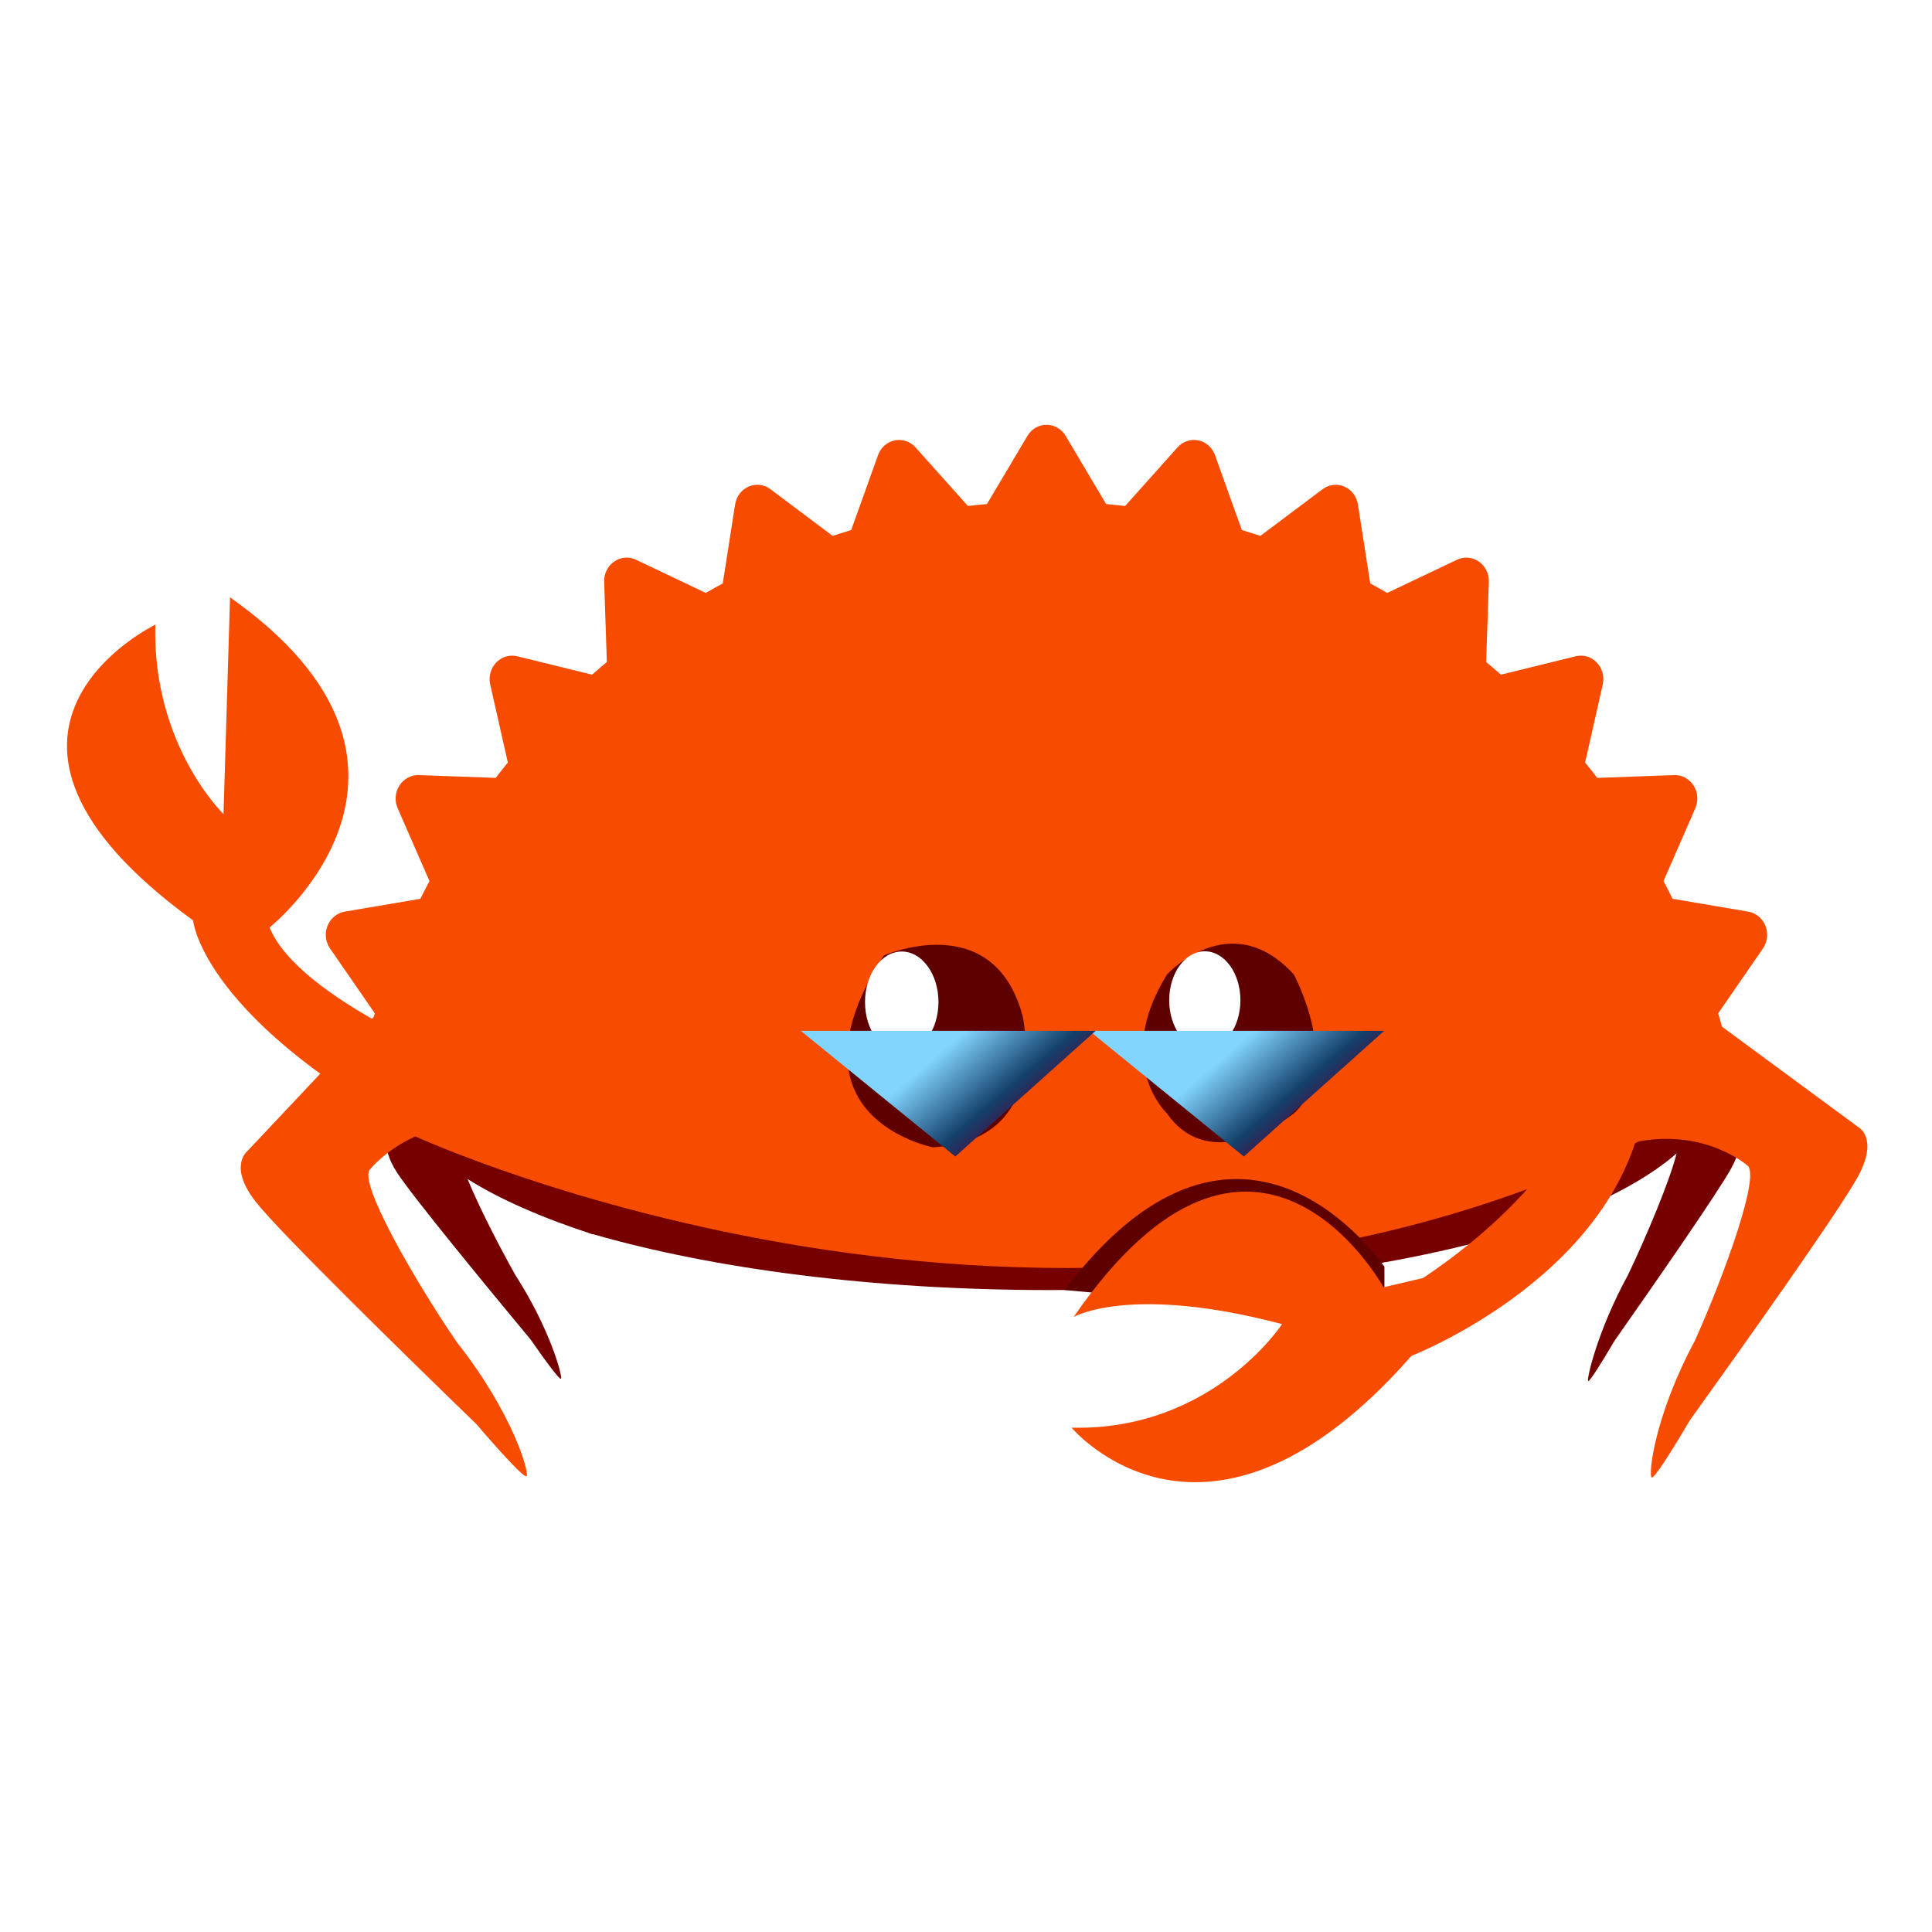<svg width="2444" height="2444" viewBox="0 0 2444 2444" fill="none" xmlns="http://www.w3.org/2000/svg">
<g filter="url(#filter0_ng_7_2)">
<g filter="url(#filter1_n_7_2)">
<path d="M1328.27 1116C1104.52 1116 902.29 1142.9 749.995 1186.74V1176.84C597.7 1225.83 500.698 1293.91 500.698 1369.17C500.698 1381.04 503.324 1392.72 507.928 1404.18L492.339 1432.14C492.339 1432.14 479.818 1448.46 501.975 1482.91C521.519 1513.27 619.445 1632.15 671.116 1694.4C693.31 1726.32 708.376 1745.97 709.691 1744.07C711.763 1741.06 695.899 1681.14 651.821 1612.78C631.256 1576.06 606.215 1527.42 591.473 1491.49C632.634 1517.54 687.515 1541.17 749.995 1561.51V1561.2C902.29 1605.04 1104.52 1631.94 1328.27 1631.94C1584.35 1631.94 1814.11 1596.7 1968.36 1541.16V1206.78C1814.11 1151.24 1584.35 1116 1328.27 1116Z" fill="#760000"/>
<path d="M2198.5 1426.12L2172.27 1371.78C2172.41 1369.72 2172.51 1367.65 2172.51 1365.58C2172.51 1303.99 2108.46 1247.22 2000.7 1201.77V1529.4C2050.98 1508.19 2091.77 1484.52 2120.94 1459.04C2112.36 1493.56 2082.99 1563.41 2059.58 1612.53C2021.1 1682.78 2007.16 1743.93 2008.95 1746.96C2010.09 1748.87 2023.22 1728.62 2042.58 1695.81C2087.63 1631.62 2172.99 1509.07 2190.05 1477.85C2209.38 1442.47 2198.5 1426.12 2198.5 1426.12Z" fill="#760000"/>
<path d="M2350.79 1425.81L2178.39 1298.82C2176.77 1293.16 2175.15 1287.52 2173.48 1281.91L2230.11 1199.87C2235.89 1191.53 2237.05 1180.68 2233.3 1171.17C2229.54 1161.7 2221.32 1154.91 2211.59 1153.24L2115.84 1137C2112.13 1129.42 2108.24 1121.97 2104.34 1114.58L2144.57 1022.47C2148.71 1013.09 2147.83 1002.19 2142.34 993.671C2136.88 985.113 2127.6 980.117 2117.71 980.505L2020.53 984.037C2015.5 977.485 2010.39 970.995 2005.18 964.618L2027.51 865.899C2029.77 855.879 2026.92 845.382 2019.93 838.1C2012.99 830.844 2002.9 827.841 1993.31 830.192L1898.66 853.464C1892.53 848.046 1886.3 842.7 1879.99 837.461L1883.4 736.113C1883.77 725.854 1878.98 716.105 1870.77 710.412C1862.56 704.683 1852.14 703.82 1843.17 708.077L1754.86 750.059C1747.76 745.979 1740.61 741.937 1733.38 738.026L1717.77 638.16C1716.19 628.044 1709.68 619.447 1700.56 615.522C1691.47 611.574 1681.06 612.853 1673.08 618.861L1594.35 677.93C1586.6 675.357 1578.81 672.887 1570.93 670.526L1536.99 575.822C1533.55 566.167 1525.59 559.078 1515.89 557.084C1506.22 555.108 1496.27 558.457 1489.56 565.946L1423.3 640.085C1415.28 639.165 1407.27 638.326 1399.23 637.627L1348.06 551.416C1342.87 542.684 1333.72 537.372 1323.85 537.372C1314.01 537.372 1304.84 542.684 1299.7 551.416L1248.51 637.627C1240.47 638.326 1232.42 639.165 1224.42 640.085L1158.14 565.946C1151.43 558.457 1141.45 555.108 1131.81 557.084C1122.11 559.105 1114.15 566.167 1110.71 575.822L1076.75 670.526C1068.89 672.887 1061.1 675.372 1053.33 677.93L974.626 618.861C966.625 612.832 956.21 611.557 947.1 615.522C938.021 619.447 931.486 628.044 929.912 638.16L914.298 738.026C907.074 741.937 899.922 745.957 892.793 750.059L804.497 708.077C795.531 703.803 785.066 704.683 776.898 710.412C768.696 716.105 763.903 725.854 764.274 736.113L767.663 837.461C761.378 842.7 755.161 848.046 749.001 853.464L654.364 830.192C644.747 827.859 634.671 830.844 627.712 838.1C620.712 845.382 617.873 855.879 620.126 865.899L642.414 964.618C637.242 971.02 632.125 977.485 627.109 984.037L529.931 980.505C520.123 980.216 510.763 985.113 505.284 993.671C499.794 1002.19 498.964 1013.09 503.047 1022.47L543.305 1114.58C539.394 1121.97 535.511 1129.42 531.774 1137L436.023 1153.24C426.296 1154.89 418.093 1161.67 414.311 1171.17C410.553 1180.68 411.773 1191.53 417.512 1199.87L474.154 1281.91C473.716 1283.36 473.314 1284.82 472.879 1286.27L312.733 1456.38C312.733 1456.38 288.209 1475.61 323.921 1520.81C355.434 1560.68 517.204 1718.75 602.644 1801.56C638.732 1843.6 663.45 1869.64 666.034 1867.38C670.11 1863.81 648.713 1787.32 577.634 1697.57C522.847 1617.06 451.741 1493.21 468.413 1478.94C468.413 1478.94 487.38 1454.86 525.434 1437.53C526.826 1438.65 523.995 1436.43 525.434 1437.53C525.434 1437.53 1328.52 1807.99 2073.47 1443.8C2158.56 1428.54 2210.08 1474.12 2210.08 1474.12C2227.84 1484.42 2181.84 1611.76 2144.01 1696.05C2092.56 1791.77 2085.01 1866.46 2089.37 1869.05C2092.13 1870.69 2110.85 1842.21 2137.55 1796.87C2203.44 1705.06 2328 1530.03 2350.79 1487.52C2376.64 1439.32 2350.79 1425.81 2350.79 1425.81Z" fill="#F74C00"/>
<path d="M1604.91 1660.47C1607.98 1657.85 1609.59 1656.29 1609.59 1656.29L1346.69 1631.87C1561.27 1348.79 1733.03 1577.17 1751.32 1602.38V1660.47H1604.91Z" fill="#5E0000"/>
<path d="M594.611 1348.58C594.611 1348.58 377.696 1264.14 341.028 1173.25C341.028 1173.25 595.617 970.745 291.003 755.64L282.746 1029.8C282.746 1029.8 192.49 942.734 196.473 790.265C196.473 790.265 -84.244 925.335 244.262 1164.32C244.262 1164.32 255.345 1292.59 550.76 1447.47L594.611 1348.58Z" fill="#F74C00"/>
<path d="M1476.22 1232.75C1476.22 1232.75 1556.48 1144.87 1636.74 1232.75C1636.74 1232.75 1699.8 1349.93 1636.74 1408.51C1636.74 1408.51 1533.55 1490.53 1476.22 1408.51C1476.22 1408.51 1407.43 1344.06 1476.22 1232.75Z" fill="#5E0000"/>
<path d="M1569.14 1265.35C1569.14 1299.57 1548.97 1327.31 1524.09 1327.31C1499.22 1327.31 1479.05 1299.57 1479.05 1265.35C1479.05 1231.13 1499.22 1203.39 1524.09 1203.39C1548.97 1203.39 1569.14 1231.13 1569.14 1265.35Z" fill="white"/>
<path d="M1118.02 1208.76C1118.02 1208.76 1255.69 1147.8 1293.26 1283.86C1293.26 1283.86 1332.62 1442.43 1180.21 1451.38C1180.21 1451.38 985.857 1413.95 1118.02 1208.76Z" fill="#5E0000"/>
<path d="M1187.17 1267.6C1187.17 1302.88 1166.37 1331.5 1140.71 1331.5C1115.06 1331.5 1094.25 1302.88 1094.25 1267.6C1094.25 1232.3 1115.06 1203.69 1140.71 1203.69C1166.37 1203.69 1187.17 1232.3 1187.17 1267.6Z" fill="white"/>
<path d="M2007.85 1381.85C2007.85 1381.85 1979.11 1496.35 1800.32 1616.67L1750.18 1628.42C1750.18 1628.42 1588 1332.66 1358.22 1665.95C1358.22 1665.95 1429.83 1624.26 1621.81 1675.03C1621.81 1675.03 1533.5 1810.2 1355.6 1806.04C1355.6 1806.04 1526.08 2010.57 1785.5 1715.15C1785.5 1715.15 2059.74 1609.1 2081.98 1381.85H2007.85Z" fill="#F74C00"/>
</g>
<g filter="url(#filter2_dg_7_2)">
<g filter="url(#filter3_n_7_2)">
<path d="M1744 1293H1371L1566.46 1452L1744 1293Z" fill="url(#paint0_linear_7_2)"/>
</g>
<g filter="url(#filter4_n_7_2)">
<path d="M1379 1293H1006L1201.46 1452L1379 1293Z" fill="url(#paint1_linear_7_2)"/>
</g>
</g>
</g>
<defs>
<filter id="filter0_ng_7_2" x="-3.5" y="-3.5" width="2451" height="2451" filterUnits="userSpaceOnUse" color-interpolation-filters="sRGB">
<feFlood flood-opacity="0" result="BackgroundImageFix"/>
<feBlend mode="normal" in="SourceGraphic" in2="BackgroundImageFix" result="shape"/>
<feTurbulence type="fractalNoise" baseFrequency="0.588 0.588" stitchTiles="stitch" numOctaves="3" result="noise" seed="9868" />
<feColorMatrix in="noise" type="luminanceToAlpha" result="alphaNoise" />
<feComponentTransfer in="alphaNoise" result="coloredNoise1">
<feFuncA type="discrete" tableValues="0 0 0 0 0 0 0 0 0 0 0 0 0 0 0 0 0 1 1 1 1 1 1 1 1 1 1 1 1 1 1 1 1 0 0 0 0 0 0 0 0 0 0 0 0 0 0 0 0 0 0 0 0 0 0 0 0 0 0 0 0 0 0 0 0 0 0 0 0 0 0 0 0 0 0 0 0 0 0 0 0 0 0 0 0 0 0 0 0 0 0 0 0 0 0 0 0 0 0 0 "/>
</feComponentTransfer>
<feComposite operator="in" in2="shape" in="coloredNoise1" result="noise1Clipped" />
<feFlood flood-color="rgba(255, 255, 255, 0.25)" result="color1Flood" />
<feComposite operator="in" in2="noise1Clipped" in="color1Flood" result="color1" />
<feMerge result="effect1_noise_7_2">
<feMergeNode in="shape" />
<feMergeNode in="color1" />
</feMerge>
<feTurbulence type="fractalNoise" baseFrequency="0.294 0.294" numOctaves="3" seed="4462" result="displacementX" />
<feTurbulence type="fractalNoise" baseFrequency="0.294 0.294" numOctaves="3" seed="4463" result="displacementY" />
<feColorMatrix in="displacementX" type="matrix" values="0 0 0 1 0  0 0 0 0 0  0 0 0 0 0  0 0 0 0 1" result="displacementXRed" />
<feColorMatrix in="displacementY" type="matrix" values="0 0 0 0 0  0 0 0 1 0  0 0 0 0 0  0 0 0 0 1" />
<feComposite in="displacementXRed" operator="arithmetic" k1="0" k2="1" k3="1" k4="0"/>
<feDisplacementMap in="effect1_noise_7_2" scale="7" xChannelSelector="R" yChannelSelector="G" width="100%" height="100%" />
<feColorMatrix type="matrix" values="0 0 0 0 0  0 0 0 0 0  0 0 0 0 0  0 0 0 1 0" />
<feComponentTransfer result="sourceDisplacedAlpha">
<feFuncA type="gamma" exponent="0.2" />
</feComponentTransfer>
<feColorMatrix in="effect1_noise_7_2" type="matrix" values="0 0 0 0 0  0 0 0 0 0  0 0 0 0 0  0 0 0 1 0" />
<feComponentTransfer result="inputSourceAlpha">
<feFuncA type="gamma" exponent="0.2" />
</feComponentTransfer>
<feComposite in="sourceDisplacedAlpha" operator="arithmetic" k1="1" k2="0" k3="0" k4="0" result="displacementAlphasMultiplied"/>
<feComposite in="displacementAlphasMultiplied"  operator="arithmetic" k1="0" k2="0" k3="-0.5" k4="0.5" result="centeringAdjustment"/>
<feComposite in="displacementX" in2="displacementAlphasMultiplied" operator="arithmetic" k1="1" k2="0" k3="0" k4="0" />
<feComposite in="centeringAdjustment" operator="arithmetic" k1="0" k2="1" k3="1" k4="0" />
<feColorMatrix  type="matrix" values="0 0 0 1 0  0 0 0 0 0  0 0 0 0 0  0 0 0 0 1" result="displacementXFinal" />
<feComposite in="displacementY" in2="displacementAlphasMultiplied" operator="arithmetic" k1="1" k2="0" k3="0" k4="0" />
<feComposite in="centeringAdjustment" operator="arithmetic" k1="0" k2="1" k3="1" k4="0" />
<feColorMatrix  type="matrix" values="0 0 0 0 0  0 0 0 1 0  0 0 0 0 0  0 0 0 0 1" result="displacementYFinal" />
<feComposite in="displacementXFinal" in2="displacementYFinal" operator="arithmetic" k1="0" k2="1" k3="1" k4="0" />
<feComposite in2="displacementAlphasMultiplied" operator="in" result="displacementMap" />
<feFlood flood-color="rgb(127, 127, 127)" flood-opacity="1"/>
<feComposite in2="displacementAlphasMultiplied" operator="out" />
<feComposite in2="displacementMap" operator="over" result="displacementMapWithBg"/>
<feDisplacementMap in="effect1_noise_7_2" scale="7" xChannelSelector="R" yChannelSelector="G" width="100%" height="100%" result="displacedImage" />
<feColorMatrix in="effect1_noise_7_2" type="matrix" values="1 0 0 0 0  0 1 0 0 0  0 0 1 0 0  0 0 0 127 0" result="imageOpaque" />
<feDisplacementMap in="imageOpaque" in2="displacementMapWithBg" scale="7" xChannelSelector="R" yChannelSelector="G" width="100%" height="100%" result="displacedImageOpaque" />
<feColorMatrix in="displacedImage" type="matrix" values="0 0 0 1 0  0 0 0 0 0  0 0 0 0 0  0 0 0 127 0" result="displacedImageRed" />
<feColorMatrix in="effect1_noise_7_2" type="matrix" values="0 0 0 1 0  0 0 0 0 0  0 0 0 0 0  0 0 0 127 0" />
<feComposite in="displacedImageRed"  operator="atop" result="transparencyRedMap"/>
<feColorMatrix in="transparencyRedMap" type="matrix" values="0 0 0 0 0  0 0 0 0 0  0 0 0 0 0  1 0 0 0 0" result="transparencyAlphaMap" />
<feComposite in="displacedImageOpaque" in2="imageOpaque" operator="over" />
<feComposite in2="transparencyAlphaMap" operator="in" result="effect2_texture_7_2"/>
</filter>
<filter id="filter1_n_7_2" x="51" y="441" width="2343" height="1562" filterUnits="userSpaceOnUse" color-interpolation-filters="sRGB">
<feFlood flood-opacity="0" result="BackgroundImageFix"/>
<feBlend mode="normal" in="SourceGraphic" in2="BackgroundImageFix" result="shape"/>
<feTurbulence type="fractalNoise" baseFrequency="0.588 0.588" stitchTiles="stitch" numOctaves="3" result="noise" seed="5007" />
<feColorMatrix in="noise" type="luminanceToAlpha" result="alphaNoise" />
<feComponentTransfer in="alphaNoise" result="coloredNoise1">
<feFuncA type="discrete" tableValues="0 0 0 1 1 1 1 1 1 1 1 1 1 1 1 1 1 1 1 1 1 1 1 1 1 1 1 1 1 1 1 1 1 1 1 1 1 1 1 1 1 1 1 1 1 1 1 0 0 0 0 0 0 0 0 0 0 0 0 0 0 0 0 0 0 0 0 0 0 0 0 0 0 0 0 0 0 0 0 0 0 0 0 0 0 0 0 0 0 0 0 0 0 0 0 0 0 0 0 0 "/>
</feComponentTransfer>
<feComposite operator="in" in2="shape" in="coloredNoise1" result="noise1Clipped" />
<feComponentTransfer in="alphaNoise" result="coloredNoise2">
<feFuncA type="discrete" tableValues="0 0 0 0 0 0 0 0 0 0 0 0 0 0 0 0 0 0 0 0 0 0 0 0 0 0 0 0 0 0 0 0 0 0 0 0 0 0 0 0 0 0 0 0 0 0 0 0 0 0 0 0 0 1 1 1 1 1 1 1 1 1 1 1 1 1 1 1 1 1 1 1 1 1 1 1 1 1 1 1 1 1 1 1 1 1 1 1 1 1 1 1 1 1 1 1 1 0 0 0 "/>
</feComponentTransfer>
<feComposite operator="in" in2="shape" in="coloredNoise2" result="noise2Clipped" />
<feFlood flood-color="rgba(164, 0, 179, 0.25)" result="color1Flood" />
<feComposite operator="in" in2="noise1Clipped" in="color1Flood" result="color1" />
<feFlood flood-color="rgba(132, 0, 0, 0.25)" result="color2Flood" />
<feComposite operator="in" in2="noise2Clipped" in="color2Flood" result="color2" />
<feMerge result="effect1_noise_7_2">
<feMergeNode in="shape" />
<feMergeNode in="color1" />
<feMergeNode in="color2" />
</feMerge>
</filter>
<filter id="filter2_dg_7_2" x="999.3" y="1289" width="765.4" height="187.7" filterUnits="userSpaceOnUse" color-interpolation-filters="sRGB">
<feFlood flood-opacity="0" result="BackgroundImageFix"/>
<feColorMatrix in="SourceAlpha" type="matrix" values="0 0 0 0 0 0 0 0 0 0 0 0 0 0 0 0 0 0 127 0" result="hardAlpha"/>
<feOffset dx="7" dy="11"/>
<feGaussianBlur stdDeviation="6.85"/>
<feColorMatrix type="matrix" result="shdwTex" values="0 0 0 0 0 0 0 0 0 0 0 0 0 0 0 0 0 0 0.25 0"/><feTurbulence type="fractalNoise" baseFrequency="3.333 3.333" numOctaves="3" seed="3084" />
<feDisplacementMap in="shdwTex" scale="8" xChannelSelector="R" yChannelSelector="G" result="displacedImage" width="100%" height="100%" />
<feBlend mode="normal" in2="BackgroundImageFix" result="effect1_dropShadow_7_2"/>
<feBlend mode="normal" in="SourceGraphic" in2="BackgroundImageFix" result="shape"/>
<feTurbulence type="fractalNoise" baseFrequency="3.333 3.333" numOctaves="3" seed="3084" result="displacementX" />
<feTurbulence type="fractalNoise" baseFrequency="3.333 3.333" numOctaves="3" seed="3085" result="displacementY" />
<feColorMatrix in="displacementX" type="matrix" values="0 0 0 1 0  0 0 0 0 0  0 0 0 0 0  0 0 0 0 1" result="displacementXRed" />
<feColorMatrix in="displacementY" type="matrix" values="0 0 0 0 0  0 0 0 1 0  0 0 0 0 0  0 0 0 0 1" />
<feComposite in="displacementXRed" operator="arithmetic" k1="0" k2="1" k3="1" k4="0"/>
<feDisplacementMap in="shape" scale="8" xChannelSelector="R" yChannelSelector="G" width="100%" height="100%" />
<feColorMatrix type="matrix" values="0 0 0 0 0  0 0 0 0 0  0 0 0 0 0  0 0 0 1 0" />
<feComponentTransfer result="sourceDisplacedAlpha">
<feFuncA type="gamma" exponent="0.2" />
</feComponentTransfer>
<feColorMatrix in="shape" type="matrix" values="0 0 0 0 0  0 0 0 0 0  0 0 0 0 0  0 0 0 1 0" />
<feComponentTransfer result="inputSourceAlpha">
<feFuncA type="gamma" exponent="0.2" />
</feComponentTransfer>
<feComposite in="sourceDisplacedAlpha" operator="arithmetic" k1="1" k2="0" k3="0" k4="0" result="displacementAlphasMultiplied"/>
<feComposite in="displacementAlphasMultiplied"  operator="arithmetic" k1="0" k2="0" k3="-0.5" k4="0.5" result="centeringAdjustment"/>
<feComposite in="displacementX" in2="displacementAlphasMultiplied" operator="arithmetic" k1="1" k2="0" k3="0" k4="0" />
<feComposite in="centeringAdjustment" operator="arithmetic" k1="0" k2="1" k3="1" k4="0" />
<feColorMatrix  type="matrix" values="0 0 0 1 0  0 0 0 0 0  0 0 0 0 0  0 0 0 0 1" result="displacementXFinal" />
<feComposite in="displacementY" in2="displacementAlphasMultiplied" operator="arithmetic" k1="1" k2="0" k3="0" k4="0" />
<feComposite in="centeringAdjustment" operator="arithmetic" k1="0" k2="1" k3="1" k4="0" />
<feColorMatrix  type="matrix" values="0 0 0 0 0  0 0 0 1 0  0 0 0 0 0  0 0 0 0 1" result="displacementYFinal" />
<feComposite in="displacementXFinal" in2="displacementYFinal" operator="arithmetic" k1="0" k2="1" k3="1" k4="0" />
<feComposite in2="displacementAlphasMultiplied" operator="in" result="displacementMap" />
<feFlood flood-color="rgb(127, 127, 127)" flood-opacity="1"/>
<feComposite in2="displacementAlphasMultiplied" operator="out" />
<feComposite in2="displacementMap" operator="over" result="displacementMapWithBg"/>
<feDisplacementMap in="shape" scale="8" xChannelSelector="R" yChannelSelector="G" width="100%" height="100%" result="displacedImage" />
<feColorMatrix in="shape" type="matrix" values="1 0 0 0 0  0 1 0 0 0  0 0 1 0 0  0 0 0 127 0" result="imageOpaque" />
<feDisplacementMap in="imageOpaque" in2="displacementMapWithBg" scale="8" xChannelSelector="R" yChannelSelector="G" width="100%" height="100%" result="displacedImageOpaque" />
<feColorMatrix in="displacedImage" type="matrix" values="0 0 0 1 0  0 0 0 0 0  0 0 0 0 0  0 0 0 127 0" result="displacedImageRed" />
<feColorMatrix in="shape" type="matrix" values="0 0 0 1 0  0 0 0 0 0  0 0 0 0 0  0 0 0 127 0" />
<feComposite in="displacedImageRed"  operator="atop" result="transparencyRedMap"/>
<feColorMatrix in="transparencyRedMap" type="matrix" values="0 0 0 0 0  0 0 0 0 0  0 0 0 0 0  1 0 0 0 0" result="transparencyAlphaMap" />
<feComposite in="displacedImageOpaque" in2="imageOpaque" operator="over" />
<feComposite in2="transparencyAlphaMap" operator="in" result="effect2_texture_7_2"/>
<feBlend mode="normal" in="effect2_texture_7_2" in2="effect1_dropShadow_7_2" result="effect2_texture_7_2"/>
</filter>
<filter id="filter3_n_7_2" x="1371" y="1293" width="373" height="159" filterUnits="userSpaceOnUse" color-interpolation-filters="sRGB">
<feFlood flood-opacity="0" result="BackgroundImageFix"/>
<feBlend mode="normal" in="SourceGraphic" in2="BackgroundImageFix" result="shape"/>
<feTurbulence type="fractalNoise" baseFrequency="2 2" stitchTiles="stitch" numOctaves="3" result="noise" seed="552" />
<feColorMatrix in="noise" type="luminanceToAlpha" result="alphaNoise" />
<feComponentTransfer in="alphaNoise" result="coloredNoise1">
<feFuncA type="discrete" tableValues="1 1 1 1 1 1 1 1 1 1 1 1 1 1 1 1 1 1 1 1 1 1 1 1 1 1 1 1 1 1 1 1 1 1 1 1 1 1 1 1 1 1 1 1 1 1 1 1 1 1 1 0 0 0 0 0 0 0 0 0 0 0 0 0 0 0 0 0 0 0 0 0 0 0 0 0 0 0 0 0 0 0 0 0 0 0 0 0 0 0 0 0 0 0 0 0 0 0 0 0 "/>
</feComponentTransfer>
<feComposite operator="in" in2="shape" in="coloredNoise1" result="noise1Clipped" />
<feFlood flood-color="rgba(0, 0, 0, 0.25)" result="color1Flood" />
<feComposite operator="in" in2="noise1Clipped" in="color1Flood" result="color1" />
<feMerge result="effect1_noise_7_2">
<feMergeNode in="shape" />
<feMergeNode in="color1" />
</feMerge>
</filter>
<filter id="filter4_n_7_2" x="1006" y="1293" width="373" height="159" filterUnits="userSpaceOnUse" color-interpolation-filters="sRGB">
<feFlood flood-opacity="0" result="BackgroundImageFix"/>
<feBlend mode="normal" in="SourceGraphic" in2="BackgroundImageFix" result="shape"/>
<feTurbulence type="fractalNoise" baseFrequency="2 2" stitchTiles="stitch" numOctaves="3" result="noise" seed="552" />
<feColorMatrix in="noise" type="luminanceToAlpha" result="alphaNoise" />
<feComponentTransfer in="alphaNoise" result="coloredNoise1">
<feFuncA type="discrete" tableValues="1 1 1 1 1 1 1 1 1 1 1 1 1 1 1 1 1 1 1 1 1 1 1 1 1 1 1 1 1 1 1 1 1 1 1 1 1 1 1 1 1 1 1 1 1 1 1 1 1 1 1 0 0 0 0 0 0 0 0 0 0 0 0 0 0 0 0 0 0 0 0 0 0 0 0 0 0 0 0 0 0 0 0 0 0 0 0 0 0 0 0 0 0 0 0 0 0 0 0 0 "/>
</feComponentTransfer>
<feComposite operator="in" in2="shape" in="coloredNoise1" result="noise1Clipped" />
<feFlood flood-color="rgba(0, 0, 0, 0.25)" result="color1Flood" />
<feComposite operator="in" in2="noise1Clipped" in="color1Flood" result="color1" />
<feMerge result="effect1_noise_7_2">
<feMergeNode in="shape" />
<feMergeNode in="color1" />
</feMerge>
</filter>
<linearGradient id="paint0_linear_7_2" x1="1567" y1="1303.5" x2="1704" y2="1463" gradientUnits="userSpaceOnUse">
<stop stop-color="#82D5FF"/>
<stop offset="0.436" stop-color="#13406B"/>
<stop offset="0.683" stop-color="#5B0039"/>
</linearGradient>
<linearGradient id="paint1_linear_7_2" x1="1202" y1="1303.5" x2="1339" y2="1463" gradientUnits="userSpaceOnUse">
<stop stop-color="#82D5FF"/>
<stop offset="0.436" stop-color="#13406B"/>
<stop offset="0.683" stop-color="#5B0039"/>
</linearGradient>
</defs>
</svg>
